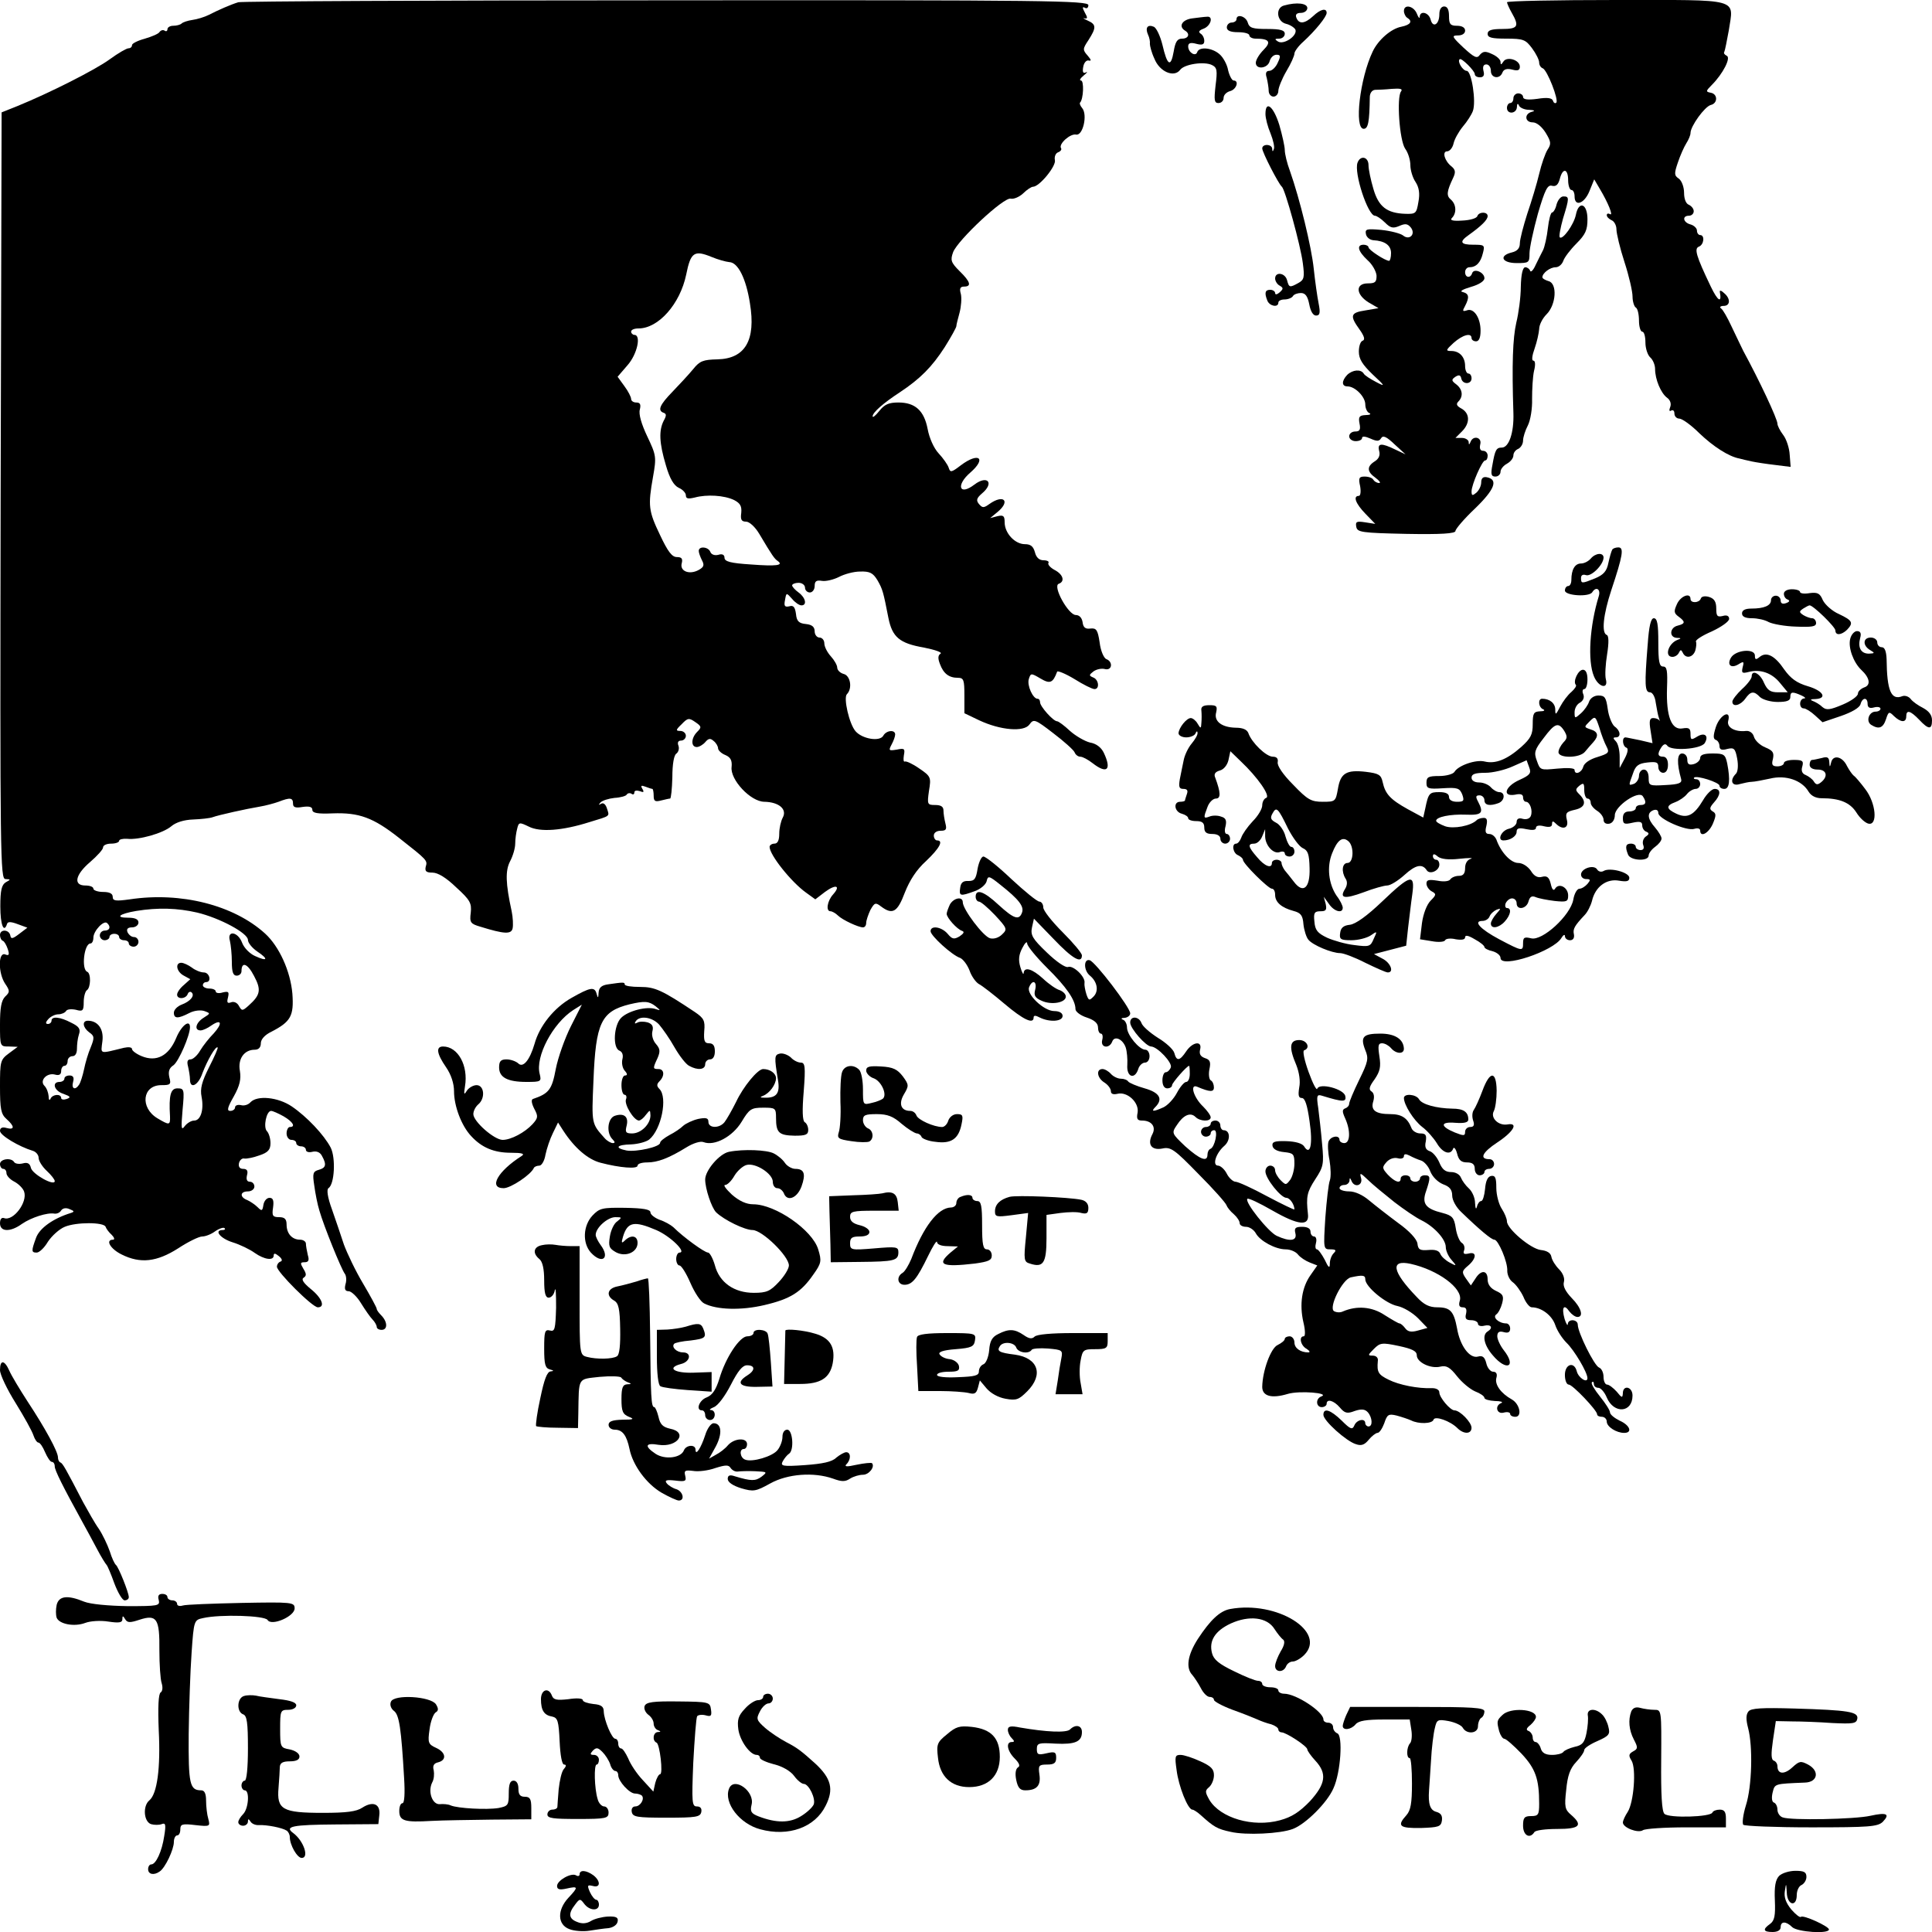 <?xml version="1.0" standalone="no"?>
<!DOCTYPE svg PUBLIC "-//W3C//DTD SVG 20010904//EN"
 "http://www.w3.org/TR/2001/REC-SVG-20010904/DTD/svg10.dtd">
<svg version="1.0" xmlns="http://www.w3.org/2000/svg"
 width="600pt" height="600pt" viewBox="0 0 600 600"
 preserveAspectRatio="xMidYMid meet">
<g transform="translate(0,600) scale(0.1,-0.1)"
fill="#000000" stroke="none">
<path d="M740 5993 c-23 -7 -62 -24 -91 -39 -14 -7 -37 -14 -52 -16 -14 -2
-29 -7 -33 -11 -4 -4 -16 -7 -26 -7 -10 0 -18 -5 -18 -11 0 -5 -4 -8 -9 -4 -5
3 -12 1 -16 -5 -3 -5 -24 -14 -45 -20 -22 -6 -40 -15 -40 -20 0 -6 -5 -10 -11
-10 -6 0 -32 -15 -58 -34 -45 -33 -188 -105 -286 -145 l-50 -20 -3 -1190 c-2
-1130 -1 -1191 15 -1191 17 -1 17 -1 1 -10 -13 -8 -17 -25 -17 -75 0 -57 11
-85 21 -54 2 7 12 7 33 -1 l30 -11 -25 -19 c-21 -16 -26 -17 -28 -5 -4 19 -32
20 -32 1 0 -8 4 -16 9 -18 4 -1 11 -13 15 -25 6 -18 4 -22 -8 -17 -22 8 -22
-58 0 -91 15 -22 15 -26 0 -40 -12 -12 -16 -36 -16 -86 0 -69 0 -69 28 -69
l27 -1 -27 -20 c-27 -20 -28 -25 -28 -103 0 -70 3 -86 20 -101 26 -23 26 -35
0 -28 -13 4 -20 0 -20 -9 0 -14 59 -49 102 -62 10 -3 18 -13 18 -22 0 -9 11
-27 25 -40 14 -13 25 -27 25 -32 0 -17 -69 21 -74 41 -3 14 -11 18 -25 14 -12
-3 -24 -1 -27 4 -9 15 -44 10 -44 -6 0 -8 5 -15 10 -15 6 0 10 -6 10 -13 0 -8
11 -20 25 -27 13 -7 27 -21 30 -31 11 -33 -34 -92 -62 -82 -8 3 -13 -3 -13
-16 0 -27 32 -28 68 -2 29 20 79 36 101 32 8 -1 17 3 21 10 5 7 15 9 26 4 15
-6 16 -8 4 -12 -55 -17 -97 -47 -108 -77 -15 -41 -15 -46 2 -46 8 0 24 15 35
34 12 18 35 39 52 46 35 15 122 15 127 0 2 -6 10 -17 19 -25 8 -8 10 -15 4
-15 -25 0 -8 -29 27 -46 58 -29 109 -23 175 19 32 21 65 37 75 37 10 0 28 7
40 16 13 9 26 13 29 10 4 -3 1 -6 -5 -6 -29 0 -8 -26 30 -38 23 -7 54 -22 69
-33 30 -21 59 -25 59 -8 0 8 5 7 16 -2 10 -8 12 -15 5 -17 -6 -2 -11 -9 -11
-16 0 -16 110 -126 127 -126 24 0 13 29 -22 57 -23 19 -30 30 -22 35 9 6 9 12
-1 28 -10 17 -10 20 4 20 12 0 15 6 10 22 -3 13 -6 29 -6 36 0 6 -8 12 -18 12
-25 0 -42 19 -42 47 0 17 -6 23 -23 23 -20 0 -23 4 -19 30 3 22 0 30 -11 30
-9 0 -17 -10 -19 -22 -3 -19 -5 -20 -18 -7 -8 8 -23 18 -32 22 -24 9 -23 27 2
27 11 0 20 7 20 15 0 8 -6 15 -14 15 -9 0 -12 7 -9 20 4 14 0 20 -12 20 -10 0
-15 6 -13 17 2 10 10 17 17 15 7 -1 28 3 47 10 27 9 34 18 34 38 0 14 -5 31
-11 37 -12 12 -2 63 13 63 5 0 23 -8 39 -17 29 -17 38 -33 19 -33 -5 0 -10 -9
-10 -20 0 -11 7 -20 15 -20 8 0 15 -4 15 -10 0 -5 7 -10 15 -10 8 0 15 -5 15
-11 0 -6 9 -9 20 -6 13 3 24 -1 30 -13 15 -27 12 -37 -10 -43 -18 -5 -20 -11
-14 -49 3 -23 10 -59 16 -78 13 -46 68 -182 79 -196 4 -5 6 -20 2 -32 -4 -16
-1 -22 10 -22 8 0 26 -17 38 -37 13 -21 29 -44 36 -51 7 -7 13 -18 13 -23 0
-5 7 -9 15 -9 19 0 19 24 0 44 -8 8 -15 17 -15 21 0 4 -19 39 -42 78 -24 40
-50 95 -60 122 -9 28 -26 77 -37 109 -14 38 -17 62 -11 66 19 12 23 94 7 126
-21 40 -74 96 -121 128 -43 29 -107 35 -128 13 -7 -8 -20 -12 -30 -9 -10 2
-18 -1 -18 -7 0 -6 -7 -11 -15 -11 -11 0 -9 10 11 45 19 34 23 54 19 79 -7 37
13 66 46 66 12 0 19 7 19 20 0 12 12 26 33 36 60 31 70 49 65 118 -6 70 -41
147 -85 187 -97 88 -261 130 -420 106 -44 -6 -53 -5 -53 8 0 10 -10 15 -30 15
-16 0 -30 5 -30 10 0 6 -11 10 -25 10 -38 0 -32 33 15 73 22 19 40 39 40 45 0
7 11 12 25 12 14 0 25 4 25 9 0 4 11 7 25 6 36 -4 111 17 137 39 14 12 39 20
68 21 25 1 52 4 60 7 19 7 105 26 147 33 18 3 44 10 58 15 36 14 45 13 45 -6
0 -11 7 -14 30 -10 21 3 30 0 30 -9 0 -10 16 -13 63 -11 82 3 126 -13 206 -76
89 -70 89 -70 83 -90 -3 -14 2 -18 21 -18 17 0 43 -16 74 -46 43 -39 48 -49
45 -78 -4 -31 -1 -35 30 -44 74 -23 96 -24 100 -5 2 10 1 34 -3 53 -19 87 -20
126 -5 155 9 17 16 41 16 55 0 14 3 35 6 46 5 21 7 21 36 7 35 -18 104 -13
189 14 66 20 62 17 54 42 -4 13 -11 19 -18 15 -8 -5 -9 -4 -2 4 6 6 25 12 43
14 19 1 36 6 38 10 3 5 10 6 15 3 5 -4 9 -2 9 4 0 6 7 7 17 4 12 -5 14 -3 8 7
-6 10 -4 12 9 7 10 -4 20 -7 22 -7 2 0 4 -10 4 -21 0 -17 4 -20 23 -15 12 3
25 6 28 6 3 0 6 30 7 66 0 41 5 70 13 74 6 5 9 15 6 24 -4 10 -1 16 8 16 8 0
15 7 15 15 0 8 -8 15 -17 15 -15 0 -15 3 4 21 19 20 23 20 43 6 19 -13 19 -16
5 -30 -19 -19 -20 -47 -1 -47 7 0 19 7 26 15 10 12 16 13 26 4 8 -6 14 -17 14
-23 0 -6 10 -16 23 -21 16 -7 21 -17 19 -37 -5 -39 59 -108 102 -108 45 -1 71
-23 57 -49 -6 -11 -11 -33 -11 -50 0 -21 -5 -31 -15 -31 -8 0 -15 -5 -15 -10
0 -25 67 -109 113 -142 l29 -21 30 23 c34 25 50 20 25 -8 -18 -20 -23 -52 -8
-52 5 0 16 -6 23 -13 14 -14 64 -37 78 -37 6 0 10 6 10 14 0 7 6 25 13 40 13
23 16 24 33 11 36 -27 51 -18 74 43 15 38 36 71 66 98 42 40 55 64 34 64 -5 0
-10 7 -10 15 0 9 9 15 21 15 17 0 20 4 15 23 -3 12 -6 30 -6 40 0 12 -8 17
-26 17 -24 0 -25 2 -19 44 7 42 6 45 -31 70 -20 14 -40 23 -44 21 -4 -2 -5 6
-3 19 4 21 2 23 -22 18 -25 -4 -26 -3 -16 16 6 11 11 25 11 31 0 16 -28 13
-37 -4 -11 -19 -65 -10 -86 14 -20 23 -38 104 -27 115 18 18 11 58 -10 63 -11
3 -20 12 -20 20 0 7 -9 23 -20 35 -11 12 -20 30 -20 40 0 10 -7 18 -15 18 -8
0 -15 9 -15 19 0 14 -8 21 -27 23 -22 2 -29 9 -31 31 -3 22 -8 28 -21 24 -14
-3 -17 1 -13 20 4 23 4 23 22 3 9 -11 22 -20 29 -20 18 0 13 24 -9 40 -11 8
-20 18 -20 22 0 4 9 8 20 8 11 0 20 -7 20 -15 0 -8 7 -15 15 -15 8 0 15 9 15
20 0 15 5 19 23 16 12 -2 36 4 52 12 17 9 46 17 66 17 30 1 40 -4 54 -27 16
-28 18 -35 34 -117 12 -60 35 -79 110 -92 35 -7 58 -15 52 -19 -8 -5 -9 -14
-2 -32 11 -30 28 -43 56 -43 18 0 20 -7 20 -55 l0 -55 46 -22 c66 -31 139 -37
156 -13 13 18 17 17 74 -27 33 -25 63 -52 66 -59 3 -8 11 -14 18 -14 7 0 24
-9 38 -20 45 -35 60 -21 35 32 -8 17 -24 29 -43 32 -16 4 -44 20 -62 36 -18
17 -36 30 -40 30 -12 0 -53 46 -53 59 0 6 -3 11 -8 11 -14 0 -33 41 -27 61 6
19 7 19 36 2 30 -18 39 -14 52 21 1 4 26 -6 54 -23 27 -17 55 -31 62 -31 17 0
13 30 -4 36 -14 6 -13 8 1 19 10 7 26 10 36 7 22 -5 25 23 4 31 -8 3 -18 26
-21 52 -6 39 -10 45 -29 43 -15 -2 -22 3 -24 20 -2 13 -10 22 -21 22 -23 0
-73 90 -53 97 20 7 14 29 -13 43 -13 7 -22 17 -19 22 3 4 -4 8 -15 8 -14 0
-23 9 -27 25 -5 18 -13 25 -31 25 -31 0 -63 34 -63 68 0 20 -4 23 -22 19 l-23
-6 23 19 c41 34 19 56 -25 25 -18 -13 -22 -13 -33 0 -9 11 -7 18 9 32 40 33
18 59 -23 28 -47 -36 -58 -2 -13 37 52 45 27 65 -29 23 -30 -23 -33 -23 -38
-7 -3 9 -17 29 -31 44 -15 16 -29 48 -34 75 -11 58 -39 83 -91 83 -30 0 -43
-6 -59 -26 -12 -15 -21 -22 -21 -17 0 12 33 41 85 75 63 42 99 78 139 140 20
32 36 61 36 65 0 5 5 23 10 42 5 19 7 45 4 58 -5 17 -2 23 10 23 24 0 20 15
-14 48 -27 27 -29 34 -20 59 15 38 158 172 179 166 9 -2 26 5 38 16 12 12 26
21 31 21 20 0 73 65 68 83 -2 10 2 21 10 24 8 3 12 9 9 13 -8 13 29 46 47 42
21 -4 36 61 19 82 -6 7 -9 15 -7 17 11 11 13 69 3 69 -6 0 -2 7 9 16 10 8 13
13 6 9 -8 -4 -11 1 -8 17 2 13 10 22 17 20 9 -2 8 2 -3 15 -16 18 -16 21 2 48
25 39 25 49 -2 61 -13 6 -17 9 -10 7 10 -2 10 2 1 18 -8 15 -8 19 0 15 6 -4
11 0 11 8 0 14 -130 16 -1312 15 -722 0 -1320 -3 -1328 -6z m1525 -807 c27 -1
52 -51 64 -128 19 -115 -15 -172 -101 -174 -44 -1 -55 -5 -75 -30 -13 -16 -42
-47 -64 -70 -40 -41 -48 -59 -28 -66 9 -3 9 -9 0 -25 -15 -30 -14 -68 7 -138
12 -42 25 -63 40 -70 12 -5 22 -16 22 -23 0 -11 7 -12 28 -7 37 10 91 7 122
-8 19 -10 24 -19 22 -40 -3 -21 1 -27 15 -27 10 0 28 -16 41 -38 41 -69 47
-77 57 -84 20 -14 -4 -17 -83 -11 -63 4 -82 9 -82 21 0 9 -7 13 -19 9 -12 -3
-22 1 -25 9 -6 16 -36 19 -36 3 0 -6 5 -19 10 -29 8 -15 6 -21 -10 -30 -29
-16 -59 -4 -53 20 4 15 0 20 -15 20 -15 0 -28 17 -52 68 -36 75 -38 91 -22
181 11 62 10 67 -18 126 -18 38 -27 69 -23 83 4 16 1 22 -11 22 -9 0 -16 5
-16 11 0 6 -9 24 -21 40 l-21 29 31 36 c30 34 43 94 21 94 -5 0 -10 5 -10 10
0 6 10 10 23 10 62 0 129 76 148 167 14 70 25 77 79 55 19 -8 44 -15 55 -16z
m-1653 -2020 c71 -17 158 -64 158 -85 0 -9 13 -25 29 -36 36 -24 32 -32 -7
-14 -16 7 -34 25 -40 41 -13 35 -48 40 -38 6 3 -13 6 -42 6 -65 0 -32 4 -43
15 -43 8 0 15 6 15 14 0 31 19 24 39 -15 23 -43 20 -59 -17 -92 -19 -17 -21
-17 -30 -1 -5 10 -16 15 -25 11 -11 -4 -13 0 -9 15 4 18 2 20 -16 16 -12 -4
-22 -2 -22 3 0 5 -9 9 -20 9 -11 0 -20 5 -20 10 0 6 5 10 10 10 18 0 11 30 -7
30 -10 0 -27 7 -37 15 -11 8 -26 15 -33 15 -20 0 -15 -28 8 -40 l20 -11 -20
-18 c-12 -10 -21 -23 -21 -30 0 -15 27 -14 33 2 2 6 8 9 12 5 11 -10 -4 -28
-31 -38 -13 -5 -24 -16 -24 -25 0 -19 13 -19 48 -1 15 8 36 10 47 6 19 -7 19
-7 -3 -21 -24 -15 -30 -39 -9 -39 7 0 22 7 33 15 32 22 36 7 8 -24 -14 -14
-33 -38 -42 -53 -9 -16 -23 -28 -30 -28 -10 0 -12 -7 -8 -22 3 -13 6 -31 6
-40 0 -32 26 -19 39 20 15 39 41 85 47 79 2 -1 -10 -29 -27 -62 -22 -44 -28
-66 -23 -91 8 -41 -3 -74 -23 -74 -9 0 -22 -8 -29 -17 -11 -15 -12 -8 -7 50 6
64 5 67 -16 67 -21 0 -27 -21 -23 -87 1 -28 -2 -28 -39 -6 -55 33 -47 103 12
103 28 0 31 2 25 24 -4 18 -1 29 13 38 16 12 51 92 51 118 0 26 -27 5 -43 -34
-23 -55 -61 -75 -107 -56 -17 7 -30 17 -30 22 0 6 -11 7 -25 4 -78 -19 -72
-21 -67 20 5 38 -14 64 -45 64 -19 0 -16 -21 4 -36 16 -11 17 -16 5 -46 -8
-18 -17 -49 -21 -69 -4 -19 -11 -41 -15 -47 -12 -19 -25 -14 -19 8 4 14 0 20
-11 20 -9 0 -16 -4 -16 -10 0 -5 -7 -10 -15 -10 -25 0 -17 -28 12 -37 22 -8
24 -11 10 -16 -9 -3 -17 -2 -17 3 0 14 -27 12 -33 -2 -3 -7 -6 -4 -6 8 -1 11
-6 25 -13 32 -16 16 7 41 32 35 14 -4 20 0 20 11 0 9 5 16 10 16 6 0 10 7 10
15 0 8 7 15 15 15 9 0 14 9 14 23 0 12 2 32 6 44 6 17 1 25 -24 37 -34 18 -61
21 -61 6 0 -5 -5 -10 -11 -10 -8 0 -8 5 1 15 7 8 21 15 31 15 10 0 21 5 24 10
3 6 17 7 31 4 21 -6 24 -3 24 24 0 17 5 34 10 37 12 8 13 52 1 57 -19 7 -10
88 10 88 5 0 9 8 9 18 0 21 33 56 43 45 12 -11 8 -23 -8 -23 -8 0 -15 -7 -15
-15 0 -8 7 -15 15 -15 8 0 15 5 15 10 0 6 7 10 15 10 8 0 15 -4 15 -10 0 -5 7
-10 15 -10 8 0 15 -4 15 -10 0 -5 7 -10 15 -10 8 0 15 7 15 15 0 8 -6 15 -14
15 -8 0 -16 7 -20 15 -4 10 1 15 14 15 11 0 20 7 20 15 0 10 -10 15 -32 15
-42 0 -28 12 25 21 68 11 128 9 189 -5z"/>
<path d="M4680 5993 c1 -5 7 -19 15 -33 24 -42 19 -50 -30 -50 -33 0 -45 -4
-45 -15 0 -12 13 -15 58 -15 53 0 60 -3 80 -30 12 -16 22 -36 22 -44 0 -8 5
-16 11 -18 14 -5 51 -100 42 -107 -3 -3 -8 -1 -10 6 -3 9 -18 11 -49 6 -30 -4
-44 -2 -44 6 0 6 -7 11 -15 11 -8 0 -15 -7 -15 -15 0 -8 -4 -15 -10 -15 -5 0
-10 -7 -10 -15 0 -21 30 -19 31 3 0 10 3 12 6 5 2 -7 17 -14 31 -14 17 -1 21
-3 10 -6 -25 -6 -23 -33 2 -33 12 0 28 -13 40 -32 17 -28 18 -35 6 -53 -7 -11
-19 -45 -26 -75 -7 -30 -24 -86 -37 -124 -12 -38 -23 -79 -23 -92 0 -15 -8
-24 -25 -28 -41 -10 -31 -33 15 -33 38 0 40 1 40 30 0 17 12 72 26 123 22 75
30 91 44 87 12 -3 19 3 24 21 9 36 26 33 26 -4 0 -16 5 -30 10 -30 6 0 10 -9
10 -20 0 -33 30 -23 46 16 l15 37 17 -29 c27 -45 43 -86 32 -79 -5 3 -10 2
-10 -3 0 -6 7 -12 15 -16 8 -3 15 -16 15 -28 0 -13 11 -59 25 -102 14 -43 25
-91 25 -107 0 -15 5 -31 10 -34 6 -3 10 -22 10 -41 0 -19 5 -34 10 -34 6 0 10
-15 10 -34 0 -18 7 -39 15 -46 8 -7 15 -23 15 -36 0 -32 18 -75 37 -89 10 -7
14 -19 10 -29 -4 -10 -3 -15 3 -11 6 3 10 -1 10 -9 0 -9 7 -16 15 -16 9 0 37
-20 63 -46 43 -41 91 -72 124 -78 7 -2 24 -6 38 -9 14 -3 47 -8 73 -11 l48 -6
-3 38 c-1 20 -10 48 -20 61 -10 13 -18 29 -18 35 0 15 -57 136 -106 226 -7 14
-23 48 -36 75 -13 28 -27 53 -33 57 -6 4 -2 8 8 8 21 0 22 23 1 40 -8 8 -14 9
-13 4 7 -37 -6 -30 -28 16 -46 96 -52 118 -37 124 16 6 19 36 4 36 -5 0 -10 6
-10 14 0 7 -9 16 -20 19 -23 6 -27 27 -5 27 8 0 15 6 15 14 0 8 -7 16 -15 20
-9 3 -15 18 -15 37 0 18 -7 37 -16 44 -15 10 -15 16 -3 51 7 21 19 48 26 59 7
11 13 25 13 32 0 21 44 82 63 87 22 5 22 34 0 38 -16 3 -16 5 3 24 35 35 61
86 46 91 -6 3 -10 8 -7 12 2 4 8 34 14 67 15 101 41 94 -349 94 -187 0 -340
-3 -340 -7z"/>
<path d="M3988 5983 c-28 -7 -23 -50 6 -57 13 -3 26 -12 29 -18 7 -19 -36 -48
-54 -37 -11 7 -11 9 4 9 9 0 17 7 17 15 0 11 -13 15 -54 15 -46 0 -56 3 -61
20 -6 20 -35 28 -35 10 0 -5 -7 -10 -15 -10 -8 0 -15 -7 -15 -15 0 -10 11 -15
35 -15 19 0 35 -4 35 -10 0 -5 9 -10 19 -10 43 0 50 -10 25 -35 -13 -13 -24
-31 -24 -40 0 -22 37 -18 43 5 3 11 12 20 21 20 13 0 14 -4 4 -25 -6 -14 -18
-25 -26 -25 -10 0 -13 -7 -8 -22 3 -13 6 -31 6 -40 0 -10 7 -18 15 -18 8 0 15
8 15 18 0 9 11 37 25 61 14 23 25 48 25 55 0 6 12 23 28 37 37 34 72 77 72 89
0 16 -19 12 -42 -10 -26 -24 -44 -26 -52 -5 -4 10 1 15 14 15 11 0 20 7 20 15
0 15 -33 19 -72 8z"/>
<path d="M4360 5966 c0 -8 5 -18 10 -21 18 -11 11 -22 -18 -28 -32 -6 -72 -41
-89 -77 -40 -84 -58 -240 -28 -240 14 0 18 21 19 98 0 13 7 22 16 23 8 0 32 1
52 3 27 2 35 0 29 -8 -14 -18 -5 -152 13 -178 9 -12 16 -35 16 -51 0 -15 7
-39 16 -52 11 -17 14 -36 9 -62 -6 -36 -8 -38 -41 -37 -57 2 -83 22 -99 78 -8
27 -15 60 -15 73 0 26 -25 32 -34 8 -12 -31 32 -165 54 -165 5 0 19 -9 31 -21
17 -17 25 -19 44 -11 18 8 26 8 36 -4 17 -21 -4 -42 -24 -25 -8 6 -38 14 -67
17 -46 4 -51 3 -48 -13 2 -10 12 -18 23 -19 36 -2 55 -16 55 -40 0 -13 -3 -24
-6 -24 -12 0 -64 34 -64 42 0 4 -7 8 -15 8 -23 0 -18 -20 12 -48 15 -13 27
-35 28 -48 0 -20 -4 -24 -27 -24 -39 0 -38 -34 2 -59 l31 -18 -41 -7 c-46 -7
-49 -16 -18 -59 15 -21 18 -32 10 -35 -7 -2 -12 -17 -12 -34 0 -23 11 -40 43
-71 40 -37 40 -39 10 -23 -17 9 -35 20 -38 26 -9 14 -34 12 -51 -4 -18 -19
-18 -36 1 -36 23 0 55 -32 55 -56 0 -12 6 -25 13 -27 6 -3 1 -6 -12 -6 -19 -1
-23 -5 -19 -26 4 -19 1 -25 -13 -25 -11 0 -19 -7 -19 -15 0 -8 9 -15 20 -15
11 0 20 4 20 10 0 6 10 5 26 -2 20 -9 27 -9 33 1 6 10 17 5 42 -19 l34 -31
-32 15 c-43 21 -56 20 -50 -4 4 -14 -1 -25 -14 -33 -25 -16 -24 -32 3 -51 12
-9 17 -16 11 -16 -7 0 -15 5 -18 10 -3 6 -15 10 -27 10 -17 0 -20 -4 -14 -30
3 -17 1 -30 -4 -30 -19 0 -10 -24 20 -55 l31 -32 -32 5 c-26 4 -30 2 -27 -14
3 -17 16 -19 156 -22 108 -2 152 1 152 9 0 6 27 38 61 70 61 59 73 90 36 97
-11 2 -17 -3 -17 -16 0 -11 -7 -25 -15 -32 -12 -10 -15 -10 -15 4 0 21 33 96
42 96 5 0 8 7 8 15 0 8 -6 15 -14 15 -9 0 -12 7 -9 20 6 22 -22 29 -30 8 -4
-10 -6 -10 -6 0 -1 6 -10 12 -21 12 l-20 0 20 20 c26 26 25 56 -1 71 -15 8
-18 14 -10 22 16 16 13 38 -6 53 -16 12 -16 15 -3 24 11 7 16 5 18 -5 4 -20
32 -19 32 0 0 8 -4 15 -10 15 -5 0 -10 10 -10 23 0 28 -17 47 -43 47 -18 0
-17 3 7 25 28 25 56 33 56 15 0 -5 6 -10 14 -10 9 0 14 11 14 33 0 40 -21 72
-43 63 -13 -4 -14 -2 -5 14 14 27 12 38 -7 43 -11 2 -2 8 25 16 25 7 42 18 42
27 0 18 -32 32 -38 16 -5 -17 -22 -15 -22 3 0 8 6 15 13 15 21 0 35 14 42 43
7 26 5 27 -29 27 -41 0 -45 9 -15 30 39 28 59 47 59 59 0 14 -27 14 -32 0 -2
-7 -23 -13 -47 -14 -30 -2 -39 1 -32 8 15 15 14 42 -3 57 -15 12 -13 26 7 68
8 17 7 25 -5 35 -22 17 -30 47 -14 47 8 0 17 11 20 24 3 14 16 37 29 53 13 15
27 37 31 48 11 29 -4 125 -19 125 -12 0 -30 29 -22 36 5 6 47 -36 47 -46 0 -6
7 -10 16 -10 11 0 15 6 11 20 -3 13 0 20 9 20 8 0 14 -9 14 -20 0 -23 28 -27
36 -5 4 10 14 13 30 9 18 -5 24 -2 24 9 0 21 -40 33 -51 16 -7 -11 -9 -11 -9
-1 0 7 -12 18 -26 24 -21 10 -28 9 -38 -2 -9 -13 -17 -9 -51 22 -36 34 -38 38
-17 38 13 0 22 6 22 15 0 9 -9 15 -25 15 -21 0 -25 5 -25 30 0 20 -5 30 -15
30 -9 0 -15 -9 -15 -24 0 -32 -20 -44 -27 -17 -6 23 -33 29 -34 9 0 -7 -4 -3
-9 10 -10 24 -40 30 -40 8z"/>
<path d="M3703 5943 c-32 -4 -44 -25 -23 -38 17 -10 11 -25 -9 -25 -15 0 -21
-10 -26 -40 -9 -51 -20 -44 -35 21 -7 28 -19 53 -27 56 -19 8 -27 -3 -18 -24
5 -10 7 -23 6 -29 0 -6 5 -27 14 -46 16 -41 61 -60 80 -35 13 18 75 27 99 15
16 -8 17 -17 11 -64 -5 -45 -4 -54 9 -54 9 0 16 7 16 16 0 9 9 18 20 21 20 5
29 33 11 33 -5 0 -13 15 -17 32 -3 18 -16 41 -27 50 -23 20 -63 24 -69 6 -5
-15 -28 -1 -28 18 0 10 7 13 25 8 19 -5 25 -2 25 9 0 9 -5 19 -12 23 -7 5 -4
10 10 15 23 9 31 40 10 37 -7 0 -28 -3 -45 -5z"/>
<path d="M3930 5646 c0 -13 7 -40 16 -61 8 -20 13 -42 10 -48 -3 -9 -5 -8 -5
1 -1 15 -31 16 -31 1 0 -12 51 -111 61 -119 10 -8 58 -182 65 -237 6 -45 4
-52 -14 -62 -27 -15 -29 -14 -35 9 -6 23 -37 27 -37 5 0 -7 6 -18 14 -22 12
-7 12 -10 0 -21 -8 -7 -14 -8 -14 -2 0 5 -7 10 -15 10 -16 0 -19 -9 -9 -34 7
-17 34 -22 34 -6 0 6 9 10 19 10 11 0 23 5 26 10 3 6 15 10 25 10 14 0 21 -10
26 -35 4 -22 12 -35 21 -35 12 0 14 8 8 38 -4 20 -11 69 -15 107 -7 68 -43
216 -74 304 -9 24 -16 53 -16 65 0 11 -8 47 -17 78 -18 58 -43 78 -43 34z"/>
<path d="M4834 5365 c-3 -14 -10 -25 -14 -25 -4 0 -10 -22 -13 -49 -3 -27 -10
-58 -15 -68 -5 -10 -16 -31 -23 -46 -7 -16 -15 -24 -17 -18 -2 6 -9 11 -15 11
-8 0 -13 -21 -14 -60 0 -33 -7 -84 -14 -112 -11 -48 -14 -129 -9 -281 2 -61
-14 -107 -36 -107 -17 0 -21 -7 -29 -53 -6 -30 -4 -37 9 -37 9 0 16 7 16 15 0
8 9 19 20 25 11 6 20 17 20 26 0 8 7 17 15 20 8 4 15 15 15 26 0 10 7 32 15
47 8 16 14 52 13 82 0 30 2 69 6 87 5 19 4 32 -2 32 -6 0 -4 16 4 38 7 20 13
47 14 60 0 13 10 33 23 46 30 30 34 96 6 103 -10 3 -19 8 -19 12 0 13 24 31
41 31 10 0 20 9 24 20 3 10 22 35 41 54 28 28 34 42 34 75 0 49 -27 59 -36 14
-6 -30 -41 -79 -50 -70 -3 3 2 29 10 58 20 65 20 69 1 69 -8 0 -17 -11 -21
-25z"/>
<path d="M5007 4293 c-3 -5 -8 -23 -12 -41 -5 -26 -15 -37 -41 -48 -42 -17
-44 -17 -44 1 0 9 6 12 15 9 16 -6 54 31 55 54 0 17 -25 15 -40 -3 -7 -8 -20
-15 -30 -15 -19 0 -30 -19 -30 -51 0 -10 -4 -19 -10 -19 -5 0 -10 -6 -10 -14
0 -16 76 -21 85 -5 12 19 27 9 20 -13 -28 -91 -35 -200 -15 -248 14 -35 46
-42 37 -9 -3 12 -1 46 4 77 6 37 5 58 -1 60 -17 6 -11 63 14 139 36 108 40
133 22 133 -8 0 -17 -3 -19 -7z"/>
<path d="M5540 4156 c0 -8 5 -16 12 -18 7 -3 6 -7 -5 -11 -11 -4 -17 -1 -17 8
0 8 -7 15 -15 15 -8 0 -15 -6 -15 -14 0 -17 -22 -26 -61 -26 -19 0 -29 -5 -29
-15 0 -10 10 -15 31 -15 17 0 40 -5 52 -12 12 -6 50 -13 84 -14 50 -2 63 0 63
11 0 8 -6 15 -12 15 -7 0 -20 5 -28 10 -13 9 -13 11 0 20 8 5 17 10 20 10 11
0 80 -67 80 -78 0 -16 18 -15 36 2 21 22 17 29 -25 49 -21 9 -43 29 -50 43 -9
22 -17 25 -41 22 -17 -3 -30 -1 -30 4 0 4 -11 8 -25 8 -15 0 -25 -6 -25 -14z"/>
<path d="M5208 4124 c-10 -22 -10 -28 5 -39 22 -16 21 -22 -3 -28 -25 -6 -27
-37 -2 -38 13 0 14 -2 2 -6 -29 -11 -42 -53 -16 -53 8 0 17 6 20 13 5 10 7 10
12 0 9 -20 32 -15 39 7 3 11 4 23 2 27 -3 5 19 19 49 32 30 14 54 31 54 39 0
9 -7 13 -20 9 -17 -4 -20 0 -20 23 0 21 -6 31 -22 36 -13 4 -24 2 -26 -5 -5
-14 -32 -15 -32 -1 0 21 -31 9 -42 -16z"/>
<path d="M5117 3998 c-10 -124 -9 -148 7 -148 8 0 16 -14 18 -32 3 -18 7 -40
10 -48 3 -8 3 -12 1 -7 -3 4 -11 7 -19 7 -11 0 -13 -9 -8 -39 l6 -39 -38 9
c-22 4 -42 9 -46 9 -12 0 -9 -28 3 -32 6 -2 5 -14 -5 -33 l-16 -30 0 35 c0 20
-5 41 -12 48 -9 9 -9 12 0 12 17 0 15 21 -4 34 -8 7 -18 31 -21 54 -5 36 -9
42 -29 42 -13 0 -25 -8 -29 -19 -3 -10 -14 -26 -25 -36 -19 -17 -20 -17 -20 3
0 12 7 25 17 30 10 6 14 16 10 26 -4 9 -2 16 3 16 6 0 10 14 10 30 0 19 -5 30
-14 30 -15 0 -32 -37 -22 -47 3 -3 -4 -13 -14 -22 -11 -9 -26 -29 -35 -46 -13
-25 -15 -27 -15 -9 0 20 -17 34 -41 34 -14 0 -11 -28 4 -33 6 -3 2 -6 -10 -6
-20 -1 -23 -6 -23 -40 0 -32 -6 -44 -36 -71 -44 -39 -80 -53 -113 -45 -27 7
-82 -12 -94 -32 -4 -7 -26 -13 -47 -13 -34 0 -40 -3 -40 -21 0 -18 5 -20 51
-17 46 3 52 0 60 -19 7 -20 5 -23 -16 -23 -16 0 -25 6 -25 15 0 10 -10 15 -30
15 -31 0 -34 -3 -44 -52 l-6 -27 -48 26 c-54 30 -70 47 -78 84 -5 23 -12 27
-52 32 -61 7 -79 -4 -87 -53 -7 -39 -8 -40 -47 -40 -36 0 -47 6 -92 53 -32 32
-50 59 -48 70 2 11 -3 17 -15 17 -21 0 -66 44 -76 73 -4 11 -17 17 -39 17 -44
1 -69 20 -61 48 4 19 1 22 -21 22 -20 0 -27 -5 -25 -17 1 -10 1 -27 0 -38 -1
-18 -2 -19 -12 -2 -5 9 -15 17 -21 17 -13 0 -37 -30 -38 -47 0 -7 11 -13 24
-13 13 0 27 6 29 13 3 7 6 7 6 1 1 -6 -8 -21 -18 -33 -11 -13 -22 -36 -25 -52
-3 -16 -9 -42 -12 -59 -4 -24 -2 -30 11 -30 12 0 15 -5 11 -16 -3 -9 -6 -18
-6 -20 0 -2 -7 -4 -15 -4 -22 0 -18 -31 5 -37 11 -3 20 -9 20 -14 0 -5 11 -9
25 -9 18 0 25 -5 25 -20 0 -15 7 -20 25 -20 16 0 25 -6 25 -15 0 -8 7 -15 15
-15 8 0 15 7 15 15 0 8 -5 15 -10 15 -6 0 -8 10 -4 24 4 18 1 26 -14 30 -10 4
-27 4 -36 0 -19 -7 -19 -4 -6 30 5 14 17 26 26 26 16 0 15 19 -2 65 -5 11 0
18 14 22 12 3 23 16 27 32 l6 28 32 -31 c53 -50 94 -109 79 -114 -6 -2 -12
-12 -12 -23 0 -11 -13 -33 -30 -50 -16 -17 -32 -40 -35 -50 -4 -11 -11 -19
-16 -19 -15 0 -10 -30 6 -36 8 -4 15 -10 15 -14 0 -12 79 -90 90 -90 6 0 10
-8 10 -19 0 -23 20 -40 57 -50 23 -6 29 -14 31 -42 2 -18 9 -40 15 -47 13 -17
73 -42 99 -42 10 0 45 -13 78 -30 33 -16 64 -30 70 -30 20 0 9 30 -17 43 l-26
14 50 13 50 13 6 56 c4 31 9 77 13 104 9 65 -5 62 -94 -23 -46 -44 -82 -70
-100 -72 -19 -2 -28 -9 -30 -25 -3 -20 1 -23 35 -23 21 0 48 7 60 15 20 14 21
14 9 -11 -10 -24 -14 -25 -60 -19 -27 3 -65 14 -85 23 -29 14 -37 23 -39 50
-3 27 0 32 19 32 17 0 20 4 16 23 l-6 22 16 -22 c16 -24 43 -31 43 -12 0 6 -8
23 -19 37 -25 37 -31 90 -14 132 16 41 32 53 50 38 19 -15 17 -68 -2 -68 -17
0 -20 -27 -6 -49 6 -9 5 -21 -2 -32 -18 -29 -2 -32 58 -10 31 12 64 21 73 21
10 0 34 15 54 33 34 31 55 36 69 14 10 -14 39 -1 39 18 0 8 -4 15 -10 15 -5 0
-10 5 -10 11 0 8 5 8 15 -1 10 -8 33 -11 68 -7 28 3 44 3 35 0 -11 -3 -18 -14
-18 -29 0 -17 -6 -24 -19 -24 -11 0 -23 -5 -27 -11 -4 -6 -20 -8 -40 -4 -26 4
-34 3 -34 -9 0 -8 7 -19 16 -24 15 -8 15 -11 -3 -29 -12 -12 -23 -41 -27 -70
l-6 -50 37 -6 c21 -4 39 -2 41 3 2 5 17 7 33 3 19 -3 29 -1 29 6 0 8 10 6 30
-6 17 -9 30 -20 30 -24 0 -4 11 -10 25 -13 14 -4 25 -13 25 -21 0 -34 165 21
189 62 6 10 11 12 11 6 0 -7 7 -13 16 -13 9 0 14 7 12 18 -4 17 2 27 33 60 9
9 19 29 23 44 10 44 45 70 84 63 24 -4 32 -2 32 9 0 17 -61 33 -80 21 -7 -4
-16 -2 -20 5 -10 16 -50 3 -50 -16 0 -8 7 -14 16 -14 14 0 14 -3 4 -15 -7 -8
-18 -15 -25 -15 -7 0 -16 -15 -19 -34 -9 -49 -96 -129 -131 -120 -21 5 -25 3
-25 -15 0 -26 -2 -26 -74 12 -60 32 -82 57 -52 57 9 0 19 6 22 14 3 8 13 17
22 21 14 5 14 4 -1 -13 -9 -10 -17 -24 -17 -30 0 -18 25 -14 43 6 19 21 22 42
7 42 -5 0 -7 7 -4 15 4 8 12 15 20 15 8 0 14 -7 14 -15 0 -23 31 -18 37 6 4
14 10 18 22 13 9 -4 35 -9 59 -12 38 -4 42 -2 42 17 0 25 -28 40 -40 22 -5 -9
-10 -4 -14 14 -5 21 -12 26 -27 22 -13 -4 -25 2 -35 19 -10 14 -26 24 -39 24
-23 0 -54 33 -68 73 -4 9 -13 17 -22 17 -11 0 -14 6 -9 25 4 18 2 25 -8 25 -8
0 -18 -3 -22 -7 -18 -18 -72 -28 -98 -19 -16 6 -28 13 -28 17 0 12 44 21 93
19 49 -2 56 5 37 41 -8 15 -7 19 5 19 8 0 15 -7 15 -15 0 -16 17 -19 44 -9 20
8 21 34 2 34 -7 0 -19 7 -26 15 -7 8 -23 15 -36 15 -15 0 -24 6 -24 15 0 11
11 15 43 15 23 0 61 9 85 20 l43 19 8 -22 c7 -18 3 -24 -30 -39 -45 -20 -55
-53 -14 -46 17 4 25 1 25 -8 0 -8 4 -14 9 -14 12 0 22 -27 15 -44 -3 -8 -13
-12 -25 -9 -12 4 -19 0 -19 -10 0 -8 -11 -18 -25 -21 -23 -6 -36 -36 -16 -36
21 0 41 13 41 27 0 11 7 13 30 8 19 -4 30 -3 30 4 0 7 10 9 25 5 17 -4 25 -2
25 7 0 10 3 10 12 1 21 -21 41 -14 34 12 -5 21 -2 25 24 31 33 7 38 25 15 48
-13 13 -13 16 0 27 13 10 15 8 15 -14 0 -14 5 -26 10 -26 6 0 10 -6 10 -13 0
-7 9 -18 20 -25 11 -7 20 -19 20 -28 0 -9 7 -14 18 -12 10 2 17 13 17 27 1 28
74 78 87 58 12 -18 10 -27 -7 -27 -8 0 -15 -4 -15 -10 0 -5 -9 -10 -20 -10
-14 0 -20 -7 -20 -21 0 -18 4 -20 30 -14 23 5 30 3 30 -8 0 -9 6 -18 13 -20 9
-4 9 -8 -2 -15 -8 -6 -11 -17 -8 -26 4 -10 1 -16 -8 -16 -8 0 -15 5 -15 10 0
6 -7 10 -15 10 -16 0 -19 -9 -9 -34 7 -19 64 -22 64 -3 0 7 9 19 20 27 11 8
20 19 20 26 0 6 -9 21 -20 34 -24 27 -26 46 -5 54 9 3 15 0 15 -9 0 -18 88
-57 112 -49 10 3 18 1 18 -5 0 -23 26 -9 39 20 11 26 11 33 0 39 -11 7 -10 12
4 28 21 23 22 42 2 42 -9 0 -25 -16 -36 -35 -28 -47 -49 -58 -83 -42 -32 15
-33 25 -3 36 13 5 29 16 36 25 7 9 20 16 27 16 8 0 14 7 14 15 0 8 -5 15 -12
15 -6 0 -9 2 -7 5 8 8 79 -15 79 -25 0 -6 7 -10 15 -10 16 0 19 27 9 79 -6 28
-10 31 -45 31 -27 0 -39 -4 -39 -14 0 -7 -9 -16 -20 -19 -15 -4 -20 0 -20 14
0 11 -7 19 -16 19 -16 0 -17 -30 -3 -80 3 -12 -8 -16 -48 -18 -51 -3 -53 -2
-53 22 0 16 -6 26 -15 26 -8 0 -15 -9 -15 -19 0 -10 -7 -21 -15 -25 -18 -6
-18 -7 -4 31 8 25 17 32 45 35 28 3 34 1 34 -14 0 -10 7 -18 15 -18 9 0 15 9
15 25 0 16 -6 25 -15 25 -17 0 -19 9 -5 30 7 10 13 11 18 4 12 -17 103 -11
116 8 14 23 0 35 -24 20 -18 -11 -20 -10 -20 9 0 17 -5 20 -24 17 -35 -7 -52
37 -49 125 2 54 0 67 -12 67 -12 0 -15 15 -15 75 0 56 -3 75 -14 75 -9 0 -15
-23 -19 -82z m-128 -316 c10 -19 7 -22 -28 -33 -24 -7 -41 -19 -44 -30 -5 -19
-27 -27 -27 -10 0 6 -23 7 -54 4 -52 -5 -53 -5 -63 24 -10 26 -7 35 21 71 35
47 46 50 64 22 10 -17 10 -23 -3 -36 -8 -9 -15 -22 -15 -30 0 -19 65 -19 82 1
7 9 19 22 26 30 18 20 15 33 -9 40 -20 7 -20 7 -2 25 17 17 18 16 30 -20 6
-21 16 -47 22 -58z m-989 -255 c15 -29 35 -56 46 -61 16 -7 20 -19 21 -62 2
-62 -20 -81 -49 -42 -10 13 -22 28 -28 35 -5 7 -10 17 -10 23 0 5 -7 10 -15
10 -8 0 -15 -4 -15 -10 0 -19 -23 -10 -46 18 -28 32 -30 42 -9 42 9 0 20 10
25 23 l9 22 0 -23 c1 -29 27 -56 46 -48 8 3 15 1 15 -4 0 -6 7 -10 15 -10 8 0
15 7 15 15 0 8 -4 15 -10 15 -5 0 -13 15 -18 33 -4 17 -18 37 -29 42 -17 9
-19 15 -11 29 12 22 17 17 48 -47z"/>
<path d="M5746 4016 c-7 -27 10 -73 34 -96 27 -25 31 -48 9 -55 -10 -4 -19
-12 -19 -19 0 -8 -21 -23 -47 -34 -40 -17 -51 -18 -63 -8 -8 8 -22 16 -30 19
-10 4 -7 6 8 6 38 2 24 26 -24 40 -34 10 -53 24 -73 52 -29 43 -55 56 -76 39
-12 -10 -15 -9 -15 4 0 23 -59 18 -74 -6 -14 -23 0 -35 23 -21 16 10 18 9 13
-9 -4 -18 -2 -20 18 -15 37 10 73 -3 98 -34 l24 -29 -30 0 c-24 0 -33 6 -44
30 -12 29 -38 42 -38 19 0 -6 -13 -24 -30 -39 -16 -15 -30 -33 -30 -39 0 -18
25 -12 40 9 17 24 27 25 46 5 9 -8 33 -15 55 -15 28 0 39 4 39 15 0 17 6 18
35 5 11 -5 14 -9 8 -9 -16 -1 -17 -31 -1 -31 6 0 22 -10 35 -22 l23 -21 56 19
c35 12 59 26 62 37 6 22 22 22 22 1 0 -11 6 -15 20 -11 11 3 20 1 20 -4 0 -5
-7 -9 -15 -9 -21 0 -31 -30 -14 -41 24 -15 37 -10 46 17 8 25 10 25 25 10 21
-20 38 -21 38 -1 0 22 13 18 40 -10 29 -31 40 -32 40 -2 0 16 -9 28 -27 38
-16 8 -33 20 -39 28 -6 8 -18 12 -26 9 -35 -14 -48 17 -49 115 -1 25 -6 37
-15 37 -8 0 -14 7 -14 15 0 8 -9 15 -20 15 -25 0 -26 -25 -2 -39 15 -9 15 -10
-4 -11 -25 0 -35 19 -27 49 4 14 1 21 -10 21 -8 0 -18 -11 -21 -24z"/>
<path d="M5329 3743 c-9 -28 -9 -38 0 -41 6 -2 11 -11 11 -19 0 -11 7 -14 24
-9 21 5 25 2 31 -30 4 -22 2 -41 -4 -47 -20 -20 -13 -40 12 -32 12 3 29 7 37
7 8 0 34 5 57 10 49 12 99 -5 120 -41 8 -13 23 -20 40 -20 56 0 88 -13 108
-44 11 -18 28 -33 38 -35 29 -6 23 64 -10 107 -15 20 -31 39 -36 42 -5 4 -14
17 -21 30 -14 30 -43 36 -49 12 -4 -17 -5 -17 -6 1 -1 14 -6 17 -23 12 -13 -3
-26 -6 -30 -6 -5 0 -8 -7 -8 -15 0 -9 9 -15 25 -15 28 0 33 -21 11 -39 -11 -9
-16 -9 -23 2 -4 7 -16 16 -25 20 -11 4 -15 13 -11 26 5 18 1 21 -26 21 -17 0
-31 -4 -31 -10 0 -5 -9 -10 -20 -10 -16 0 -19 5 -14 23 4 20 0 26 -24 36 -17
7 -32 22 -35 33 -3 11 -13 19 -24 18 -35 -4 -61 11 -56 31 10 37 -25 20 -38
-18z"/>
<path d="M3036 3302 c-5 -32 -10 -38 -28 -38 -17 1 -24 -5 -26 -21 -4 -26 0
-27 44 -11 18 6 35 20 38 31 4 18 7 18 43 -11 57 -45 74 -67 67 -86 -9 -25
-25 -20 -73 24 -45 42 -71 51 -71 25 0 -8 5 -15 10 -15 6 0 28 -19 50 -42 38
-41 39 -44 22 -60 -10 -10 -25 -15 -37 -12 -21 5 -85 90 -85 112 0 19 -28 14
-40 -7 -5 -11 -10 -24 -10 -29 0 -12 32 -48 48 -53 8 -3 5 -8 -8 -17 -17 -10
-23 -9 -37 8 -19 22 -53 27 -53 8 0 -14 67 -75 92 -83 9 -4 22 -21 29 -39 6
-18 20 -37 29 -42 10 -5 46 -33 79 -61 59 -50 91 -65 91 -43 0 7 6 7 19 0 30
-15 71 -13 71 5 0 9 -10 15 -26 15 -32 0 -87 52 -78 74 10 25 25 19 19 -7 -5
-18 -1 -26 20 -35 30 -14 75 -6 75 13 0 8 -9 16 -19 20 -11 3 -34 19 -52 36
-33 30 -58 38 -60 17 0 -7 -5 1 -10 18 -7 23 -5 39 6 60 8 16 15 22 15 14 0
-8 28 -42 61 -75 61 -60 89 -101 89 -129 0 -8 16 -20 35 -26 24 -8 35 -18 35
-31 0 -10 4 -19 9 -19 5 0 7 -9 4 -20 -6 -24 22 -28 31 -5 7 20 33 8 42 -18 4
-12 6 -37 5 -54 -3 -38 23 -47 34 -13 3 11 13 20 21 20 8 0 14 9 14 20 0 11
-6 20 -13 20 -19 0 -57 46 -57 69 0 11 -6 22 -12 24 -8 3 -6 6 5 6 9 1 17 7
17 14 0 18 -109 161 -126 165 -19 5 -19 -32 1 -48 23 -19 28 -48 11 -65 -13
-13 -15 -13 -22 7 -4 13 -7 29 -6 35 4 19 -35 56 -51 50 -8 -3 -36 16 -66 45
-45 43 -51 54 -46 78 l6 27 61 -63 c59 -62 88 -78 88 -51 0 7 -27 39 -60 72
-33 33 -60 67 -60 77 0 10 -6 18 -12 18 -7 0 -46 32 -87 70 -41 39 -80 70 -87
70 -6 0 -14 -17 -18 -38z"/>
<path d="M1888 2943 c-20 -3 -28 -10 -29 -26 -1 -17 -2 -18 -6 -4 -6 24 -20
21 -78 -12 -55 -31 -100 -88 -115 -143 -15 -51 -36 -76 -51 -60 -7 6 -23 12
-36 12 -18 0 -23 -6 -23 -25 0 -31 26 -45 85 -45 45 0 47 1 41 25 -14 54 41
157 104 198 l27 17 -34 -67 c-19 -38 -40 -97 -47 -133 -12 -64 -21 -76 -71
-93 -6 -2 -4 -14 4 -30 13 -24 12 -29 -5 -48 -24 -26 -67 -49 -93 -49 -26 0
-91 57 -91 80 0 10 7 23 15 30 23 19 19 60 -5 60 -10 0 -24 -8 -30 -17 -9 -15
-10 -12 -6 13 11 65 -22 124 -68 124 -23 0 -20 -22 9 -64 16 -23 25 -51 25
-75 0 -46 23 -107 53 -139 33 -36 71 -52 124 -52 34 0 44 -3 33 -10 -74 -47
-104 -100 -56 -100 22 0 85 42 94 63 2 4 10 7 17 7 7 0 16 15 19 34 4 19 14
49 23 67 l16 33 16 -25 c35 -54 77 -90 116 -100 61 -16 115 -20 115 -9 0 6 13
10 30 10 32 0 67 13 122 47 21 13 44 20 53 16 34 -13 90 17 118 63 24 40 30
44 67 44 38 0 40 -1 40 -32 0 -46 9 -54 58 -55 34 0 42 3 42 18 0 10 -5 21
-11 24 -7 5 -8 37 -3 96 6 77 4 89 -9 89 -9 0 -23 7 -31 16 -9 8 -24 14 -34
12 -17 -4 -18 -9 -6 -82 7 -41 -4 -56 -41 -55 -15 0 -16 2 -5 6 20 8 39 34 40
54 0 16 -19 29 -40 29 -17 0 -62 -55 -84 -102 -13 -26 -29 -54 -36 -63 -16
-20 -50 -19 -50 1 0 12 -7 14 -32 9 -17 -4 -38 -14 -46 -21 -8 -8 -27 -21 -43
-29 -16 -9 -29 -19 -29 -24 0 -13 -74 -29 -104 -24 -39 8 -31 18 14 19 22 1
47 8 56 15 38 31 58 131 32 157 -9 9 -9 15 0 24 17 17 15 38 -3 38 -18 0 -18
2 -3 34 9 21 8 29 -5 44 -9 10 -14 27 -11 39 4 15 0 23 -15 28 -11 3 -26 3
-32 -1 -8 -4 -9 -3 -5 4 12 19 51 14 73 -10 11 -13 33 -44 48 -71 15 -26 35
-52 45 -57 27 -15 50 -12 50 5 0 8 7 15 15 15 9 0 15 9 15 25 0 17 -5 25 -18
25 -14 0 -17 7 -15 38 3 32 -1 40 -29 59 -102 68 -124 78 -170 78 -27 0 -48 3
-48 8 0 7 -4 7 -52 0z m148 -68 c16 -13 16 -14 1 -9 -27 10 -86 -5 -108 -27
-23 -23 -27 -94 -5 -102 9 -4 12 -14 9 -26 -3 -12 0 -28 7 -36 9 -10 9 -15 1
-15 -6 0 -11 -13 -11 -30 0 -16 4 -30 10 -30 5 0 7 -7 4 -14 -6 -16 24 -65 40
-66 5 0 15 8 22 18 13 16 13 16 14 -2 0 -27 -29 -56 -57 -56 -20 0 -22 4 -17
24 7 28 -8 40 -36 31 -23 -7 -28 -53 -8 -73 8 -8 9 -12 1 -12 -6 0 -18 7 -25
15 -41 46 -41 43 -35 179 7 180 24 215 112 237 47 11 60 10 81 -6z"/>
<path d="M3510 2824 c0 -18 49 -74 65 -74 20 -1 67 -51 61 -65 -3 -8 -10 -15
-16 -15 -5 0 -10 -11 -10 -25 0 -16 6 -25 15 -25 8 0 15 4 15 10 0 7 46 60 53
60 1 0 2 -11 2 -25 0 -14 -5 -25 -11 -25 -6 0 -19 -15 -29 -34 -10 -19 -29
-39 -42 -45 -31 -14 -40 -14 -25 1 25 25 13 45 -33 58 -25 7 -48 17 -51 21 -3
5 -13 9 -23 9 -10 0 -24 7 -31 15 -7 8 -19 15 -26 15 -21 0 -17 -28 6 -42 11
-7 20 -19 20 -27 0 -8 7 -11 20 -8 31 8 68 -27 63 -58 -4 -20 -1 -25 14 -25
29 0 44 -19 32 -42 -17 -32 -3 -51 30 -45 27 6 38 -2 113 -79 46 -46 85 -90
87 -97 2 -6 12 -19 23 -28 10 -9 18 -21 18 -28 0 -6 9 -11 20 -11 10 0 24 -9
30 -20 13 -24 61 -50 93 -50 14 0 31 -7 38 -16 7 -9 24 -20 37 -25 l23 -9 -21
-30 c-27 -38 -35 -91 -22 -147 6 -25 6 -43 1 -43 -16 0 -10 -29 9 -39 9 -6 12
-11 5 -11 -24 0 -43 13 -43 31 0 10 -7 19 -15 19 -8 0 -15 -4 -15 -8 0 -5 -10
-13 -22 -19 -21 -9 -47 -79 -48 -130 0 -29 29 -37 79 -22 36 11 134 3 104 -8
-18 -7 -16 -33 2 -33 8 0 15 5 15 10 0 17 22 11 41 -11 15 -18 23 -20 46 -11
21 7 32 6 41 -4 14 -16 16 -44 2 -44 -5 0 -10 5 -10 10 0 17 -27 11 -34 -7 -6
-14 -12 -12 -39 15 -35 34 -57 41 -57 18 0 -18 71 -82 101 -91 17 -6 27 -2 40
14 9 11 22 21 27 21 6 0 15 14 21 30 9 27 13 30 38 24 15 -4 36 -11 45 -15 23
-12 66 -11 70 2 4 13 52 -4 74 -26 20 -20 44 -19 44 1 0 17 -36 54 -53 54 -13
0 -47 40 -47 56 0 8 -10 13 -22 13 -44 -2 -103 10 -135 26 -33 16 -37 24 -34
58 2 10 -5 17 -16 17 -16 0 -15 2 4 21 19 19 25 20 77 9 42 -9 56 -16 56 -29
0 -22 44 -43 74 -35 18 4 29 -2 51 -30 15 -19 40 -40 56 -47 16 -6 29 -15 29
-20 0 -5 15 -9 33 -10 17 0 26 -3 20 -6 -22 -8 -15 -36 7 -30 11 3 20 1 20 -4
0 -5 7 -9 16 -9 22 0 14 40 -11 54 -34 19 -53 46 -48 66 4 13 0 20 -10 20 -8
0 -18 12 -21 26 -5 20 -12 25 -26 21 -26 -7 -56 34 -65 88 -10 53 -21 65 -61
65 -25 0 -42 8 -65 33 -76 79 -82 116 -18 102 85 -19 162 -76 153 -113 -5 -16
-2 -22 9 -22 10 0 13 -6 10 -20 -4 -15 0 -20 16 -20 11 0 21 -5 21 -11 0 -6 9
-9 20 -6 21 5 28 -7 10 -18 -18 -11 -11 -43 16 -74 43 -51 75 -36 34 16 -11
14 -20 34 -20 43 0 13 6 17 20 13 14 -4 20 0 20 11 0 9 -6 16 -12 16 -23 0
-44 19 -31 28 6 4 14 19 18 34 6 23 3 29 -19 39 -17 8 -26 20 -26 36 0 29 -21
30 -38 2 l-14 -21 -15 21 c-14 20 -13 24 6 40 27 23 28 45 2 38 -14 -3 -18 -1
-14 10 3 8 0 19 -7 23 -7 4 -16 25 -19 46 -5 33 -11 39 -41 47 -53 13 -65 29
-51 68 14 42 14 49 -4 49 -8 0 -15 -4 -15 -10 0 -5 -7 -10 -15 -10 -8 0 -15 5
-15 10 0 6 -7 10 -15 10 -8 0 -15 -4 -15 -10 0 -17 -18 -11 -40 12 -18 20 -18
23 -4 39 9 10 23 15 35 12 10 -3 19 0 19 6 0 8 6 8 18 2 9 -5 25 -12 35 -15
10 -3 24 -19 29 -34 7 -17 23 -33 40 -40 20 -7 28 -17 28 -35 0 -14 12 -36 28
-51 59 -57 94 -86 103 -86 12 0 42 -70 40 -97 0 -12 7 -28 17 -35 10 -7 25
-28 33 -45 7 -18 19 -33 26 -33 30 0 63 -25 73 -55 6 -18 22 -42 35 -55 24
-23 65 -92 65 -110 0 -17 -28 1 -33 21 -8 32 -37 23 -37 -11 0 -16 5 -30 12
-30 12 0 88 -80 88 -92 0 -5 7 -8 15 -8 8 0 15 -7 15 -15 0 -16 30 -35 54 -35
27 0 18 24 -14 38 -16 8 -30 19 -30 26 0 6 -14 28 -31 49 -17 21 -29 41 -25
44 3 4 6 1 6 -5 0 -7 6 -12 14 -12 7 0 19 -13 26 -30 22 -52 80 -48 80 6 0 28
-30 34 -30 7 -1 -15 -3 -15 -19 5 -11 12 -24 22 -30 22 -6 0 -11 11 -11 24 0
13 -6 26 -14 29 -15 6 -66 109 -66 133 0 17 -30 19 -31 2 0 -7 -5 0 -10 16
-10 36 -2 48 15 23 7 -9 18 -17 25 -17 20 0 12 29 -18 59 -19 20 -28 37 -24
50 3 11 -3 27 -15 39 -11 11 -22 28 -24 39 -2 12 -14 19 -33 21 -32 4 -105 66
-105 89 0 8 -7 25 -16 39 -9 13 -17 43 -17 65 0 31 -3 39 -16 37 -11 -2 -17
-16 -19 -41 -2 -20 -7 -37 -12 -37 -5 0 -11 -8 -13 -17 -3 -11 -5 -6 -6 11 0
16 -9 36 -19 45 -10 9 -21 24 -25 34 -4 10 -17 17 -30 17 -18 0 -28 8 -37 30
-7 16 -20 32 -30 35 -12 4 -16 13 -12 30 3 20 0 25 -17 25 -12 0 -25 8 -28 18
-12 30 -30 42 -65 42 -46 0 -62 12 -53 40 4 14 2 25 -5 30 -10 6 -8 15 9 38
17 25 20 39 15 71 -5 33 -4 41 8 41 9 0 21 -7 28 -15 15 -18 40 -20 40 -2 -1
30 -28 47 -73 47 -54 0 -63 -10 -47 -51 11 -26 9 -36 -19 -93 -17 -35 -31 -68
-31 -74 0 -6 -6 -12 -12 -14 -10 -4 -10 -10 0 -32 17 -38 15 -76 -3 -76 -8 0
-15 5 -15 10 0 16 -27 12 -34 -5 -3 -8 -2 -34 3 -58 4 -24 5 -52 1 -63 -4 -10
-10 -63 -14 -116 -6 -97 -6 -98 16 -98 17 0 19 -3 10 -12 -7 -7 -12 -21 -12
-32 0 -16 -4 -14 -16 12 -9 17 -20 32 -24 32 -5 0 -6 9 -3 20 3 11 0 20 -6 20
-6 0 -11 7 -11 15 0 10 -10 15 -26 15 -21 0 -25 -4 -21 -20 6 -24 -17 -27 -58
-8 -26 12 -101 106 -91 115 3 3 37 -13 77 -36 82 -47 116 -50 111 -11 -6 54
-3 68 23 108 25 38 27 47 21 109 -3 37 -9 88 -12 112 -6 39 -4 43 12 38 65
-20 76 -20 72 -1 -4 22 -80 42 -87 23 -2 -7 -14 16 -27 52 -13 36 -19 65 -14
67 21 7 9 32 -15 32 -30 0 -33 -22 -9 -78 9 -23 13 -50 9 -69 -4 -25 -2 -33 8
-33 10 0 17 -22 24 -72 11 -73 2 -109 -17 -78 -6 9 -26 15 -55 16 -37 1 -45
-2 -43 -15 2 -10 15 -17 36 -19 29 -3 32 -6 32 -36 0 -18 -6 -40 -13 -50 -13
-17 -14 -17 -30 -1 -9 9 -17 23 -17 31 0 8 -7 14 -15 14 -8 0 -15 -8 -15 -18
0 -22 48 -82 65 -82 11 0 25 -21 25 -36 0 -2 -38 16 -85 41 -46 25 -90 45 -98
45 -7 0 -20 11 -27 25 -7 14 -20 25 -27 25 -19 0 -7 39 20 62 19 17 18 48 -3
48 -5 0 -10 7 -10 15 0 8 -7 15 -15 15 -8 0 -15 -4 -15 -10 0 -5 -7 -10 -15
-10 -8 0 -15 -7 -15 -15 0 -8 7 -15 15 -15 8 0 15 5 15 10 0 6 5 10 11 10 13
0 2 -53 -12 -58 -5 -2 -9 -10 -9 -18 0 -24 -23 -15 -69 26 -42 40 -43 41 -26
66 20 31 42 41 58 25 14 -14 47 -15 47 -1 0 6 -11 21 -23 33 -30 28 -43 72
-19 62 40 -17 52 -17 52 -2 0 9 -4 19 -10 22 -5 3 -7 19 -4 34 5 23 2 30 -14
35 -14 5 -18 13 -15 26 8 29 -23 25 -43 -5 -20 -30 -30 -32 -37 -5 -3 11 -26
32 -51 47 -25 16 -48 36 -51 46 -8 21 -35 23 -35 1z m820 -557 c30 -23 68 -49
85 -57 40 -20 75 -59 75 -83 0 -11 8 -29 18 -40 17 -19 16 -20 -6 -8 -13 7
-26 19 -29 27 -4 10 -16 14 -37 12 -26 -2 -32 1 -34 20 -2 14 -25 39 -60 64
-31 23 -72 55 -90 70 -20 17 -44 28 -62 28 -17 0 -30 5 -30 10 0 6 7 10 15 10
8 0 15 6 16 13 0 10 2 10 6 0 9 -23 36 -15 30 8 -5 18 -3 18 21 -5 15 -15 52
-45 82 -69z m-90 -240 c0 -23 64 -76 100 -83 19 -4 47 -21 64 -38 l29 -30 -29
-8 c-21 -6 -32 -4 -40 7 -6 8 -14 15 -18 15 -3 0 -24 12 -46 26 -39 26 -86 30
-130 11 -8 -4 -20 -3 -27 1 -18 11 26 99 52 105 37 8 45 7 45 -6z"/>
<path d="M2615 2670 c-4 -11 -6 -53 -5 -93 2 -39 -1 -82 -5 -93 -6 -19 -2 -22
39 -28 25 -4 50 -4 56 -1 15 9 12 35 -5 41 -8 4 -15 15 -15 25 0 16 7 19 43
19 33 0 51 -7 77 -30 19 -16 40 -29 47 -30 6 0 13 -5 15 -11 2 -5 21 -13 43
-15 49 -7 72 9 81 54 6 28 4 32 -14 32 -12 0 -23 -9 -27 -20 -3 -11 -12 -20
-19 -20 -26 0 -75 22 -80 36 -3 8 -11 14 -19 14 -29 0 -37 22 -20 51 16 27 16
30 -3 56 -17 22 -30 29 -68 31 -36 2 -46 0 -46 -13 0 -8 11 -20 24 -24 23 -9
42 -50 28 -63 -4 -3 -19 -10 -34 -13 -28 -7 -28 -7 -28 42 0 27 -5 54 -12 61
-18 18 -46 14 -53 -8z"/>
<path d="M4604 2613 c-10 -27 -22 -53 -27 -60 -5 -7 -6 -21 -2 -33 5 -14 2
-20 -9 -20 -9 0 -16 -7 -16 -15 0 -13 -4 -13 -32 -2 -46 19 -46 34 2 30 27 -2
40 1 40 10 0 24 -15 34 -50 34 -49 1 -94 13 -103 29 -9 16 -47 19 -47 4 0 -21
30 -69 57 -90 15 -11 35 -34 45 -50 18 -31 43 -39 51 -17 2 6 8 0 12 -15 5
-21 13 -28 31 -28 17 0 24 -6 24 -20 0 -11 7 -20 15 -20 8 0 15 5 15 10 0 6 7
10 15 10 8 0 15 7 15 15 0 8 -6 15 -14 15 -33 0 -23 21 24 52 50 33 67 62 32
56 -28 -5 -54 20 -43 41 5 9 9 38 9 64 -1 62 -21 62 -44 0z"/>
<path d="M2264 2423 c-30 -6 -74 -58 -74 -86 0 -29 20 -88 34 -102 25 -24 89
-55 113 -55 30 0 113 -81 113 -110 0 -10 -14 -33 -31 -51 -27 -29 -38 -34 -78
-34 -61 0 -107 32 -121 86 -6 21 -16 39 -21 39 -11 0 -77 48 -108 79 -8 7 -27
18 -43 23 -15 6 -28 16 -28 23 0 9 -22 13 -78 14 -72 1 -80 -1 -102 -24 -29
-31 -32 -85 -5 -115 35 -38 61 -17 30 24 -8 11 -15 25 -15 31 0 22 37 55 61
55 21 0 21 -1 6 -13 -10 -6 -20 -28 -23 -47 -5 -31 -2 -37 19 -49 30 -16 67 0
67 29 0 23 -20 26 -39 8 -11 -11 -12 -8 -6 12 14 46 35 49 103 20 44 -19 96
-70 72 -70 -5 0 -10 -9 -10 -20 0 -11 5 -20 10 -20 6 0 21 -24 34 -54 13 -30
32 -59 43 -64 39 -20 115 -22 187 -5 81 19 114 40 152 95 25 35 26 42 15 78
-18 60 -133 140 -202 140 -21 0 -43 10 -66 30 -18 17 -28 30 -21 30 7 0 20 13
29 29 9 15 26 30 37 33 28 8 82 -27 82 -52 0 -11 6 -20 14 -20 8 0 16 -7 20
-15 10 -28 41 -17 55 20 14 39 9 55 -19 55 -10 0 -25 8 -32 18 -7 11 -23 24
-35 30 -21 11 -94 14 -139 5z"/>
<path d="M2740 2294 c-8 -2 -49 -5 -90 -6 l-75 -3 1 -47 c1 -27 2 -73 3 -103
l1 -55 91 1 c106 1 119 4 119 30 0 17 -6 18 -75 12 -72 -6 -75 -5 -75 16 0 17
6 21 30 21 19 0 30 5 30 14 0 8 -13 17 -30 21 -21 5 -30 13 -30 26 0 17 8 19
76 19 l75 0 -3 27 c-3 27 -17 35 -48 27z"/>
<path d="M2983 2283 c-7 -2 -13 -11 -13 -19 0 -8 -8 -14 -17 -14 -40 -1 -85
-59 -123 -160 -8 -19 -20 -39 -27 -43 -20 -12 -16 -37 6 -37 24 0 39 19 73 89
15 31 27 50 28 44 0 -8 14 -13 33 -13 l32 -1 -22 -18 c-46 -39 -28 -47 75 -35
42 6 52 10 52 25 0 11 -7 19 -15 19 -12 0 -15 15 -15 75 0 60 -3 75 -15 75 -8
0 -15 5 -15 10 0 10 -16 12 -37 3z"/>
<path d="M3135 2283 c-29 -8 -45 -23 -45 -45 0 -17 5 -18 51 -12 l52 7 -7 -76
c-7 -69 -6 -76 12 -81 42 -14 52 1 52 79 l0 72 43 6 c24 3 53 4 65 0 17 -4 22
-1 22 16 0 13 -8 22 -22 25 -38 8 -202 15 -223 9z"/>
<path d="M1683 2133 c-26 -5 -30 -25 -8 -43 10 -8 15 -31 15 -66 0 -40 4 -54
14 -54 8 0 17 10 19 23 3 12 4 -12 4 -54 -2 -67 -4 -75 -19 -71 -16 4 -18 -3
-18 -56 0 -49 3 -61 18 -65 12 -3 13 -5 2 -6 -11 -1 -20 -25 -32 -83 -10 -45
-15 -84 -13 -87 3 -2 33 -5 67 -5 l63 -1 1 45 c2 115 -3 106 66 114 34 3 64 2
67 -2 3 -5 13 -12 21 -15 12 -4 11 -6 -2 -6 -14 -1 -18 -10 -18 -46 0 -38 4
-47 23 -55 18 -7 15 -9 -20 -9 -31 -1 -43 -5 -43 -16 0 -8 8 -15 19 -15 24 0
37 -17 46 -60 10 -50 52 -108 100 -136 23 -13 47 -24 53 -24 20 0 13 28 -7 35
-11 3 -24 11 -30 18 -8 10 -2 12 26 9 32 -4 35 -2 31 15 -4 16 -1 18 24 15 17
-3 48 1 70 9 32 10 41 10 47 0 5 -7 14 -12 22 -11 8 1 32 2 54 1 38 -2 39 -2
20 -17 -19 -14 -32 -14 -82 1 -17 6 -23 3 -23 -8 0 -10 16 -21 42 -29 38 -11
45 -10 90 15 54 30 135 36 195 15 27 -10 38 -10 53 0 11 7 29 12 40 12 19 0
38 25 28 36 -3 2 -24 0 -48 -5 -31 -7 -39 -6 -31 2 14 14 14 37 -1 37 -6 0
-20 -8 -31 -17 -13 -13 -42 -19 -97 -23 -71 -5 -77 -3 -69 12 5 9 14 20 19 23
17 10 12 75 -5 75 -9 0 -15 -9 -15 -22 0 -13 -7 -31 -15 -41 -15 -20 -79 -39
-101 -30 -16 6 -19 33 -4 33 6 0 10 7 10 15 0 21 -39 19 -59 -3 -9 -11 -26
-24 -38 -30 l-21 -12 21 38 c21 40 18 72 -7 72 -8 0 -20 -17 -26 -37 -13 -40
-30 -66 -30 -45 0 17 -29 15 -36 -2 -9 -24 -59 -30 -88 -11 -36 24 -32 35 9
28 59 -9 93 39 36 50 -22 5 -31 13 -36 37 -4 16 -10 30 -13 30 -10 0 -11 31
-13 228 -1 94 -4 172 -7 172 -3 0 -19 -4 -36 -10 -17 -5 -43 -12 -58 -15 -32
-6 -37 -29 -11 -44 14 -8 18 -25 19 -88 1 -49 -2 -81 -10 -85 -13 -9 -63 -10
-93 -2 -23 6 -23 9 -23 175 l0 169 -27 0 c-16 0 -37 2 -48 4 -11 2 -30 2 -42
-1z"/>
<path d="M2130 1880 c-14 -4 -40 -8 -57 -9 l-33 -1 0 -84 c0 -50 4 -88 11 -91
6 -4 44 -9 85 -12 l74 -5 0 30 0 31 -56 -2 c-60 -2 -85 15 -39 27 29 7 34 36
6 36 -20 0 -37 17 -27 27 3 3 25 8 51 10 46 6 50 9 39 37 -7 17 -16 18 -54 6z"/>
<path d="M2340 1860 c0 -5 -8 -10 -19 -10 -24 0 -68 -67 -87 -132 -11 -35 -22
-51 -40 -58 -23 -9 -34 -40 -14 -40 6 0 10 -7 10 -15 0 -8 7 -15 15 -15 18 0
20 30 3 31 -7 0 -3 4 9 9 13 5 35 35 53 70 22 43 36 60 50 60 26 0 26 -16 0
-32 -35 -22 -23 -36 30 -35 l49 1 -5 75 c-3 42 -7 82 -10 89 -4 14 -44 17 -44
2z"/>
<path d="M2439 1868 c0 -2 -1 -40 -2 -84 l-2 -82 50 0 c63 0 92 18 101 64 9
50 -7 78 -54 92 -35 11 -91 16 -93 10z"/>
<path d="M3100 1857 c-19 -9 -26 -22 -28 -50 -2 -22 -10 -41 -18 -44 -8 -3
-14 -13 -14 -22 0 -13 -12 -16 -65 -18 -38 -2 -65 1 -65 7 0 6 16 10 36 10 28
0 35 3 32 18 -2 9 -14 19 -28 21 -14 1 -28 8 -32 15 -5 7 10 13 50 16 50 4 57
8 60 28 3 21 1 22 -86 22 -63 0 -91 -4 -94 -12 -3 -7 -3 -48 0 -90 l4 -78 67
0 c36 0 76 -3 89 -6 18 -5 24 -2 29 16 l6 23 21 -25 c13 -15 36 -28 59 -32 33
-6 41 -3 67 23 52 52 34 104 -38 114 -49 6 -57 11 -47 26 9 16 45 13 51 -4 6
-16 39 -21 48 -7 2 4 25 6 51 4 44 -4 46 -5 41 -31 -3 -14 -8 -45 -11 -68 l-7
-43 42 0 42 0 -6 35 c-4 19 -4 51 0 70 6 33 9 35 45 35 35 0 39 3 39 25 l0 25
-108 0 c-66 0 -112 -4 -119 -11 -8 -8 -17 -7 -34 5 -28 19 -46 20 -79 3z"/>
<path d="M0 1745 c0 -14 22 -60 49 -103 26 -42 51 -87 55 -100 4 -12 11 -22
15 -22 5 0 14 -13 21 -30 7 -16 16 -30 21 -30 5 0 9 -6 9 -14 0 -12 25 -62 85
-171 12 -22 33 -60 46 -85 13 -25 27 -47 30 -50 3 -3 14 -29 24 -57 11 -29 25
-53 32 -53 7 0 13 4 13 10 0 14 -32 94 -40 100 -4 3 -13 22 -19 42 -7 20 -22
52 -34 70 -13 18 -34 56 -49 83 -54 104 -63 120 -70 123 -5 2 -8 9 -8 16 0 18
-40 91 -94 173 -24 37 -50 80 -57 96 -15 34 -29 35 -29 2z"/>
<path d="M493 1031 c4 -18 -1 -19 -97 -19 -60 1 -115 6 -135 14 -51 21 -78 18
-85 -10 -3 -14 -3 -31 0 -40 8 -20 55 -29 89 -16 16 6 47 8 72 4 33 -5 43 -3
43 7 0 12 2 12 9 0 7 -11 15 -11 45 -1 53 17 62 3 61 -95 0 -44 3 -90 7 -102
4 -13 3 -25 -3 -29 -7 -4 -9 -46 -6 -118 6 -117 -5 -197 -29 -217 -21 -17 -18
-66 5 -74 10 -3 25 -3 33 0 12 5 14 -1 8 -37 -7 -48 -26 -88 -40 -88 -6 0 -10
-7 -10 -15 0 -16 18 -20 36 -7 17 11 44 68 44 92 0 11 5 20 10 20 6 0 10 8 10
19 0 16 6 18 47 13 45 -5 46 -4 40 19 -4 13 -7 39 -7 57 0 22 -5 32 -15 32
-36 0 -40 19 -39 174 1 83 5 197 9 253 7 102 8 102 36 108 53 12 191 8 200 -6
12 -20 84 11 84 36 0 19 -7 20 -165 17 -91 -2 -173 -5 -182 -8 -10 -3 -18 -1
-18 5 0 6 -7 11 -15 11 -8 0 -15 5 -15 10 0 6 -7 10 -16 10 -11 0 -15 -6 -11
-19z"/>
<path d="M3820 1003 c-32 -6 -62 -35 -100 -93 -32 -50 -38 -90 -17 -112 6 -7
18 -25 26 -40 8 -16 20 -28 28 -28 7 0 13 -4 13 -9 0 -5 26 -19 58 -31 31 -11
66 -25 77 -30 11 -5 30 -12 43 -15 12 -4 22 -11 22 -16 0 -5 5 -9 10 -9 14 0
80 -43 80 -53 0 -4 11 -20 25 -35 37 -40 32 -72 -17 -126 -32 -33 -56 -49 -93
-59 -84 -23 -185 7 -219 63 -14 25 -14 29 -1 40 8 7 15 23 15 37 0 19 -9 28
-42 43 -24 11 -51 20 -62 20 -17 0 -18 -5 -12 -47 6 -50 35 -123 49 -123 4 0
16 -8 26 -17 41 -37 51 -43 93 -52 47 -11 154 -6 193 9 40 15 107 82 126 126
23 50 30 165 12 171 -7 3 -13 11 -13 19 0 8 -7 14 -15 14 -8 0 -15 4 -15 10 0
24 -85 80 -122 80 -10 0 -18 5 -18 10 0 6 -11 10 -25 10 -14 0 -25 5 -25 10 0
6 -6 10 -13 10 -8 0 -41 13 -75 30 -46 22 -63 36 -68 56 -10 38 9 69 58 92 57
26 113 20 136 -17 9 -14 21 -29 27 -33 6 -5 4 -18 -8 -37 -9 -16 -17 -36 -17
-45 0 -20 26 -21 34 -1 3 8 12 15 21 15 8 0 24 9 35 20 72 72 -84 170 -230
143z"/>
<path d="M1680 723 c0 -35 10 -50 35 -54 17 -4 20 -13 23 -77 2 -43 7 -72 14
-72 7 0 7 -5 -1 -14 -7 -8 -13 -36 -16 -63 -2 -26 -4 -51 -4 -55 -1 -5 -8 -8
-16 -8 -8 0 -15 -7 -15 -15 0 -12 18 -14 95 -14 87 0 95 2 95 20 0 10 -6 19
-14 19 -7 0 -17 10 -20 23 -10 32 -12 107 -3 107 4 0 7 7 7 15 0 8 -7 15 -15
15 -13 0 -13 3 -4 13 11 11 16 10 30 -4 9 -9 20 -26 24 -38 3 -12 11 -21 16
-21 5 0 9 -6 9 -13 0 -19 35 -57 52 -57 8 0 17 -3 21 -6 10 -10 -4 -34 -20
-34 -8 0 -13 -7 -11 -17 3 -16 16 -18 108 -18 92 0 105 2 108 18 2 11 -3 17
-14 17 -15 0 -16 12 -11 136 4 74 9 139 12 144 3 4 14 6 26 3 17 -5 20 -2 17
18 -3 23 -6 24 -101 25 -79 1 -100 -2 -105 -14 -3 -8 2 -20 11 -27 10 -7 17
-19 17 -28 0 -8 6 -18 13 -20 10 -4 10 -6 0 -6 -15 -1 -18 -27 -4 -33 10 -4
21 -98 11 -98 -4 0 -11 -12 -15 -27 l-6 -27 -33 36 c-18 19 -38 49 -45 67 -8
17 -17 31 -22 31 -5 0 -9 7 -9 15 0 8 -4 15 -9 15 -11 0 -35 58 -36 85 0 15
-8 21 -32 23 -18 2 -33 7 -33 12 0 6 -20 7 -45 3 -36 -4 -46 -2 -51 11 -10 27
-34 19 -34 -11z"/>
<path d="M758 733 c-22 -6 -24 -49 -3 -57 12 -4 15 -26 15 -106 0 -60 -4 -100
-10 -100 -5 0 -10 -7 -10 -15 0 -8 5 -15 10 -15 16 0 12 -57 -5 -74 -8 -8 -15
-19 -15 -25 0 -6 7 -11 15 -11 8 0 15 6 15 13 0 9 2 9 8 0 4 -7 16 -12 27 -11
24 1 71 -8 85 -17 5 -3 10 -12 10 -20 0 -25 23 -65 37 -65 24 0 6 53 -26 77
-29 21 -3 26 132 27 l132 1 3 28 c4 34 -19 45 -53 23 -18 -12 -49 -16 -122
-16 -126 0 -144 10 -138 78 2 26 4 55 4 65 1 12 9 17 31 17 20 0 30 5 30 15 0
9 -12 18 -30 22 -29 5 -30 7 -30 64 0 56 1 59 25 59 14 0 25 6 25 14 0 9 -18
15 -52 19 -29 4 -62 8 -73 11 -11 2 -28 2 -37 -1z"/>
<path d="M2370 730 c0 -5 -7 -10 -16 -10 -9 0 -28 -12 -41 -27 -20 -21 -24
-34 -20 -64 5 -35 36 -79 57 -79 6 0 10 -4 10 -9 0 -5 20 -14 43 -20 26 -6 52
-21 63 -36 10 -14 24 -25 30 -25 16 0 38 -46 31 -64 -4 -9 -21 -25 -39 -36
-35 -22 -77 -22 -132 -1 -23 9 -27 15 -22 36 11 42 -55 89 -70 50 -17 -44 33
-109 97 -126 88 -24 170 6 203 73 26 51 18 85 -33 132 -41 37 -55 48 -88 65
-21 11 -51 31 -67 45 -27 24 -28 28 -16 51 7 14 19 25 27 25 7 0 13 7 13 15 0
8 -7 15 -15 15 -8 0 -15 -4 -15 -10z"/>
<path d="M1214 715 c-4 -9 0 -21 9 -28 17 -12 23 -55 32 -209 3 -48 1 -78 -5
-78 -6 0 -10 -11 -10 -24 0 -31 16 -36 100 -31 36 2 120 3 188 4 l122 1 0 35
c0 28 -4 35 -20 35 -15 0 -20 7 -20 25 0 16 -6 25 -15 25 -11 0 -15 -11 -15
-40 0 -36 -2 -39 -32 -45 -38 -6 -126 -1 -148 8 -8 4 -24 5 -34 4 -23 -2 -38
38 -24 67 6 10 7 27 5 38 -4 14 0 22 14 25 27 7 24 31 -7 45 -24 11 -26 16
-20 57 3 25 12 48 19 53 9 5 9 12 1 25 -16 25 -131 32 -140 8z"/>
<path d="M4181 674 c-6 -14 -11 -29 -11 -34 0 -15 26 -12 40 5 9 11 33 15 90
15 l78 0 5 -32 c3 -18 1 -37 -4 -42 -11 -12 -12 -46 -1 -46 4 0 7 -36 7 -79 0
-61 -4 -83 -17 -98 -31 -34 -22 -41 45 -40 55 2 62 4 65 23 2 15 -3 23 -17 27
-20 5 -26 25 -23 67 1 8 3 49 6 90 2 41 8 88 12 103 6 27 9 28 43 22 20 -4 40
-13 44 -21 12 -21 47 -18 47 5 0 11 5 23 10 26 6 3 10 13 10 20 0 12 -36 14
-209 14 l-208 0 -12 -25z"/>
<path d="M5066 685 c-10 -27 -7 -58 8 -87 13 -25 13 -29 -2 -37 -14 -8 -15
-13 -5 -29 15 -25 7 -129 -12 -159 -8 -12 -15 -27 -15 -33 0 -16 47 -34 62
-24 7 5 68 9 135 9 l123 0 0 28 c0 20 -5 27 -19 27 -11 0 -21 -4 -23 -9 -5
-14 -135 -18 -149 -4 -8 8 -11 59 -10 167 1 156 1 156 -21 156 -13 0 -33 3
-44 6 -14 4 -23 0 -28 -11z"/>
<path d="M5430 685 c-8 -10 -8 -25 -1 -52 15 -57 12 -181 -7 -240 -9 -29 -12
-56 -8 -60 4 -4 99 -8 211 -8 180 0 206 2 222 17 24 25 12 30 -38 19 -48 -11
-248 -15 -273 -5 -9 3 -16 14 -16 24 0 10 -5 20 -11 22 -6 2 -8 14 -4 31 7 28
5 27 100 31 40 1 47 36 10 56 -23 12 -27 11 -49 -9 -25 -23 -46 -21 -46 4 0 7
-5 15 -11 17 -9 3 -9 21 -3 63 l9 60 50 -1 c28 0 84 -2 125 -5 64 -3 75 -2 78
13 4 22 -27 27 -195 32 -102 3 -135 1 -143 -9z"/>
<path d="M4666 674 c-18 -17 -18 -20 -10 -51 4 -13 11 -23 16 -23 5 0 29 -21
53 -46 44 -47 55 -79 55 -156 0 -34 -3 -38 -25 -38 -21 0 -25 -5 -25 -30 0
-30 21 -42 35 -20 3 6 35 10 71 10 70 0 81 11 43 44 -19 16 -21 25 -15 77 4
44 12 67 31 87 14 15 25 31 25 37 0 6 18 18 41 28 36 16 40 21 34 44 -3 14
-12 32 -20 39 -20 20 -47 18 -44 -3 2 -10 0 -35 -4 -55 -6 -30 -13 -38 -37
-43 -16 -4 -32 -11 -35 -16 -4 -5 -19 -9 -35 -9 -20 0 -31 6 -35 20 -3 11 -11
20 -16 20 -5 0 -9 6 -9 14 0 8 -6 17 -12 20 -10 3 -8 9 5 19 9 8 17 19 17 25
0 25 -80 30 -104 6z"/>
<path d="M2941 614 c-31 -25 -33 -31 -28 -73 6 -58 41 -91 97 -91 59 0 95 35
95 94 0 58 -26 86 -87 93 -38 4 -49 1 -77 -23z"/>
<path d="M3130 628 c0 -8 5 -19 12 -26 9 -9 9 -12 0 -12 -19 0 -14 -28 9 -51
15 -15 18 -24 10 -28 -7 -5 -9 -20 -5 -39 5 -24 12 -32 28 -32 36 0 49 15 44
49 -4 28 -2 31 24 31 22 0 28 5 28 21 0 18 -4 20 -30 14 -26 -6 -30 -4 -30 13
0 19 6 20 58 17 61 -3 82 6 82 36 0 21 -20 25 -37 8 -11 -11 -74 -8 -155 6
-29 6 -38 4 -38 -7z"/>
<path d="M1800 179 c0 -5 -5 -7 -11 -3 -15 9 -59 -16 -59 -33 0 -11 8 -13 30
-8 36 8 37 5 5 -29 -35 -38 -34 -83 3 -97 15 -6 43 -8 62 -5 19 3 46 7 60 8
14 2 26 10 28 20 3 13 -4 17 -30 16 -18 -1 -42 -7 -53 -14 -13 -8 -28 -9 -42
-3 -27 10 -29 26 -7 54 14 19 16 19 28 3 16 -22 46 -24 46 -3 0 8 -4 15 -8 15
-5 0 -14 11 -20 24 -9 21 -8 23 9 19 24 -7 25 15 2 33 -22 16 -43 18 -43 3z"/>
<path d="M5525 174 c-11 -12 -15 -32 -13 -76 2 -47 -1 -63 -15 -73 -24 -17
-21 -25 8 -25 16 0 25 6 25 15 0 19 17 19 36 0 16 -15 114 -22 114 -7 -1 10
-80 46 -87 39 -3 -3 -16 7 -30 23 -17 21 -23 38 -20 57 4 26 4 26 6 -4 1 -40
31 -47 31 -8 0 14 7 28 15 31 8 4 15 15 15 25 0 15 -7 19 -34 19 -19 0 -42 -7
-51 -16z"/>
</g>
</svg>
